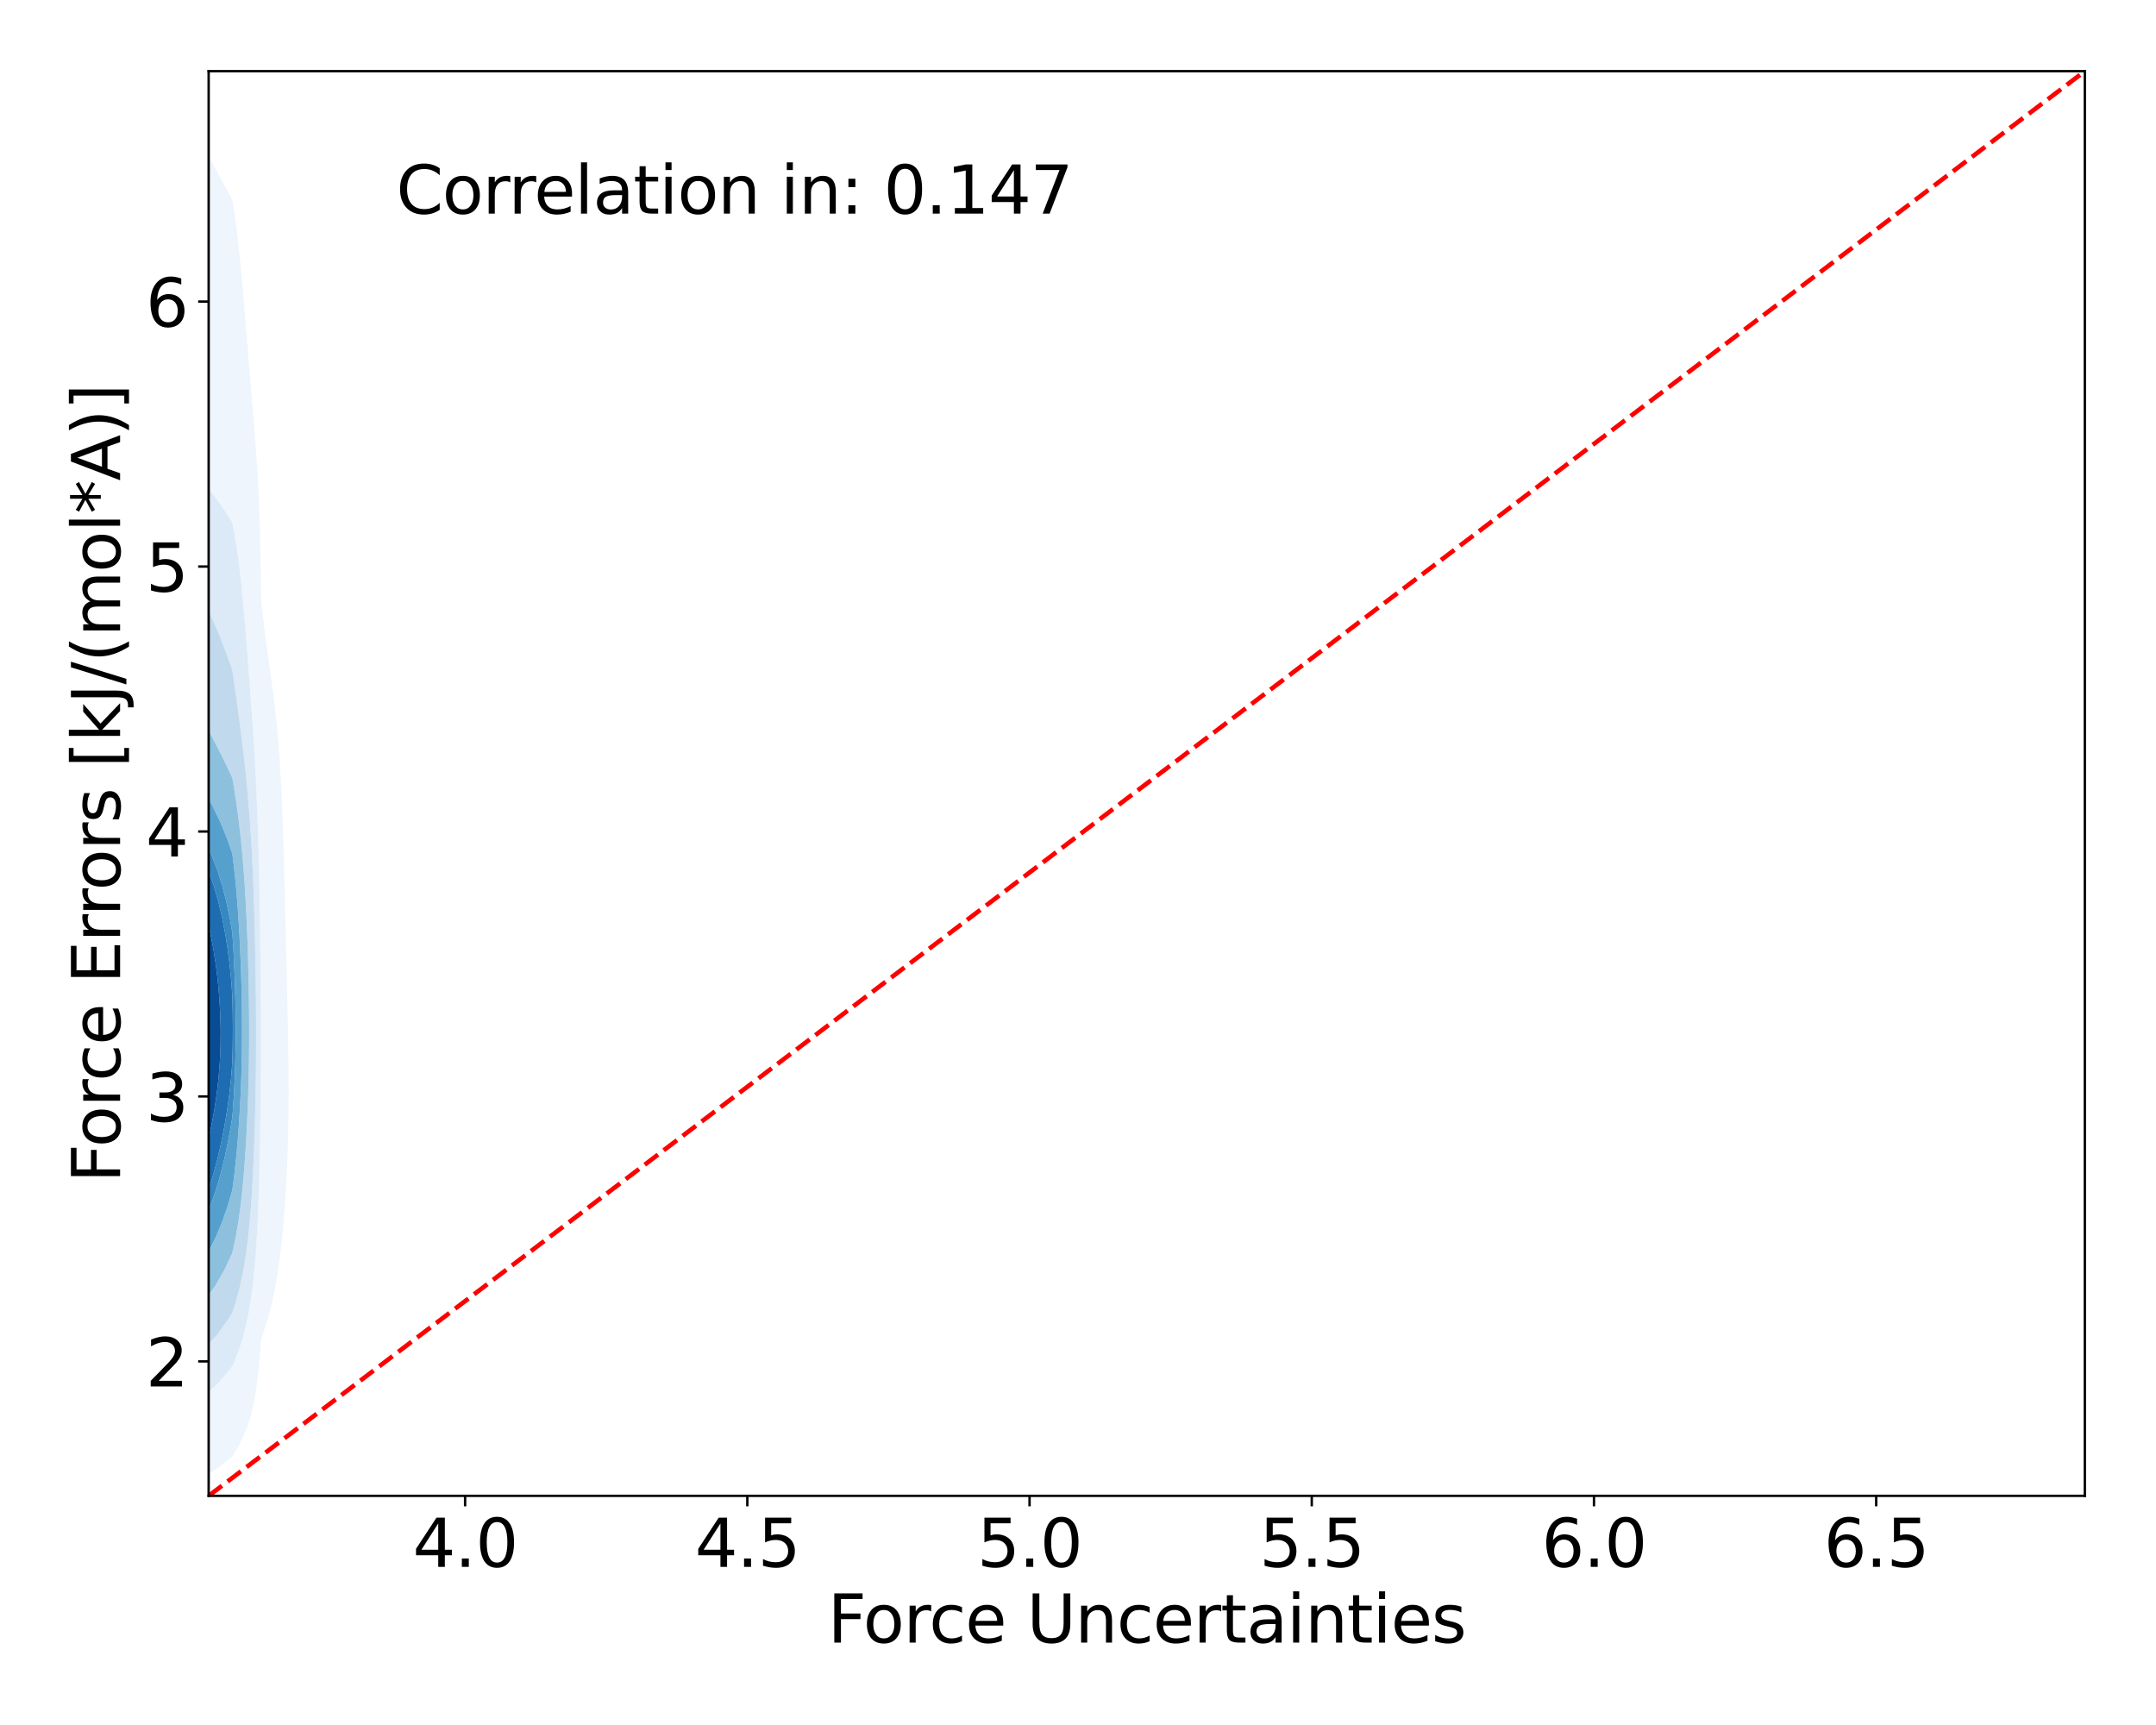 <?xml version="1.0" encoding="utf-8" standalone="no"?>
<!DOCTYPE svg PUBLIC "-//W3C//DTD SVG 1.1//EN"
  "http://www.w3.org/Graphics/SVG/1.1/DTD/svg11.dtd">
<svg xmlns:xlink="http://www.w3.org/1999/xlink" width="720pt" height="576pt" viewBox="0 0 720 576" xmlns="http://www.w3.org/2000/svg" version="1.1">
 <defs>
  <style type="text/css">*{stroke-linejoin: round; stroke-linecap: butt}</style>
 </defs>
 <g id="figure_1">
  <g id="patch_1">
   <path d="M 0 576 
L 720 576 
L 720 0 
L 0 0 
z
" style="fill: #ffffff"/>
  </g>
  <g id="axes_1">
   <g id="patch_2">
    <path d="M 69.68 499.48 
L 696.24 499.48 
L 696.24 23.76 
L 69.68 23.76 
z
" style="fill: #ffffff"/>
   </g>
   <g id="QuadContourSet_1">
    <path d="M 68.006 493.431 
L 75.408 488.195 
L 77.598 486.314 
L 79.697 482.851 
L 82.186 477.507 
L 83.887 472.163 
L 85.068 466.818 
L 85.902 461.474 
L 86.503 456.13 
L 86.945 450.786 
L 87.191 447.045 
L 87.775 445.442 
L 89.519 440.097 
L 90.894 434.753 
L 91.989 429.409 
L 92.871 424.065 
L 93.592 418.721 
L 94.188 413.376 
L 94.686 408.032 
L 95.104 402.688 
L 95.455 397.344 
L 95.745 392 
L 95.979 386.655 
L 96.157 381.311 
L 96.283 375.967 
L 96.356 370.623 
L 96.383 365.279 
L 96.368 359.934 
L 96.319 354.59 
L 96.245 349.246 
L 96.152 343.902 
L 96.045 338.558 
L 95.929 333.213 
L 95.806 327.869 
L 95.678 322.525 
L 95.547 317.181 
L 95.415 311.837 
L 95.282 306.492 
L 95.148 301.148 
L 95.014 295.804 
L 94.875 290.46 
L 94.728 285.116 
L 94.568 279.771 
L 94.39 274.427 
L 94.188 269.083 
L 93.954 263.739 
L 93.677 258.394 
L 93.346 253.05 
L 92.946 247.706 
L 92.464 242.362 
L 91.893 237.018 
L 91.237 231.673 
L 90.518 226.329 
L 89.768 220.985 
L 89.029 215.641 
L 88.335 210.297 
L 87.702 204.952 
L 87.191 200.174 
L 87.182 199.608 
L 87.109 194.264 
L 87.029 188.92 
L 86.934 183.576 
L 86.815 178.231 
L 86.661 172.887 
L 86.464 167.543 
L 86.215 162.199 
L 85.912 156.855 
L 85.555 151.51 
L 85.155 146.166 
L 84.723 140.822 
L 84.276 135.478 
L 83.828 130.134 
L 83.387 124.789 
L 82.954 119.445 
L 82.524 114.101 
L 82.091 108.757 
L 81.65 103.413 
L 81.197 98.068 
L 80.724 92.724 
L 80.221 87.38 
L 79.668 82.036 
L 79.04 76.692 
L 78.31 71.347 
L 77.598 66.84 
L 77.173 66.003 
L 74.312 60.659 
L 71.349 55.315 
L 68.501 49.971 
L 68.006 48.936 
L 67.854 49.971 
L 67.024 55.315 
L 66.218 60.659 
L 65.461 66.003 
L 64.772 71.347 
L 64.156 76.692 
L 63.607 82.036 
L 63.11 87.38 
L 62.649 92.724 
L 62.213 98.068 
L 61.797 103.413 
L 61.401 108.757 
L 61.027 114.101 
L 60.677 119.445 
L 60.35 124.789 
L 60.041 130.134 
L 59.746 135.478 
L 59.46 140.822 
L 59.181 146.166 
L 58.912 151.51 
L 58.655 156.855 
L 58.414 162.199 
L 58.414 162.199 
L 57.518 167.543 
L 56.696 172.887 
L 55.955 178.231 
L 55.296 183.576 
L 54.717 188.92 
L 54.209 194.264 
L 53.764 199.608 
L 53.374 204.952 
L 53.027 210.297 
L 52.716 215.641 
L 52.433 220.985 
L 52.172 226.329 
L 51.927 231.673 
L 51.693 237.018 
L 51.467 242.362 
L 51.248 247.706 
L 51.037 253.05 
L 50.836 258.394 
L 50.647 263.739 
L 50.474 269.083 
L 50.318 274.427 
L 50.18 279.771 
L 50.06 285.116 
L 49.956 290.46 
L 49.869 295.804 
L 49.794 301.148 
L 49.732 306.492 
L 49.681 311.837 
L 49.638 317.181 
L 49.602 322.525 
L 49.574 327.869 
L 49.55 333.213 
L 49.533 338.558 
L 49.52 343.902 
L 49.513 349.246 
L 49.513 354.59 
L 49.519 359.934 
L 49.532 365.279 
L 49.553 370.623 
L 49.581 375.967 
L 49.618 381.311 
L 49.664 386.655 
L 49.719 392 
L 49.785 397.344 
L 49.865 402.688 
L 49.964 408.032 
L 50.087 413.376 
L 50.243 418.721 
L 50.44 424.065 
L 50.691 429.409 
L 51.014 434.753 
L 51.43 440.097 
L 51.969 445.442 
L 52.673 450.786 
L 53.601 456.13 
L 54.84 461.474 
L 56.52 466.818 
L 58.414 471.367 
L 58.564 472.163 
L 59.741 477.507 
L 61.489 482.851 
L 64.119 488.195 
z
M 65.42 461.474 
L 63.318 456.13 
L 61.779 450.786 
L 60.636 445.442 
L 59.779 440.097 
L 59.132 434.753 
L 58.64 429.409 
L 58.414 426.352 
L 57.928 424.065 
L 56.97 418.721 
L 56.213 413.376 
L 55.612 408.032 
L 55.129 402.688 
L 54.736 397.344 
L 54.412 392 
L 54.141 386.655 
L 53.917 381.311 
L 53.733 375.967 
L 53.587 370.623 
L 53.48 365.279 
L 53.409 359.934 
L 53.374 354.59 
L 53.37 349.246 
L 53.397 343.902 
L 53.451 338.558 
L 53.531 333.213 
L 53.637 327.869 
L 53.77 322.525 
L 53.935 317.181 
L 54.135 311.837 
L 54.377 306.492 
L 54.668 301.148 
L 55.017 295.804 
L 55.431 290.46 
L 55.919 285.116 
L 56.489 279.771 
L 57.145 274.427 
L 57.888 269.083 
L 58.414 265.588 
L 58.49 263.739 
L 58.717 258.394 
L 58.959 253.05 
L 59.216 247.706 
L 59.483 242.362 
L 59.761 237.018 
L 60.048 231.673 
L 60.348 226.329 
L 60.665 220.985 
L 61.003 215.641 
L 61.371 210.297 
L 61.776 204.952 
L 62.228 199.608 
L 62.739 194.264 
L 63.323 188.92 
L 63.994 183.576 
L 64.766 178.231 
L 65.649 172.887 
L 66.651 167.543 
L 67.771 162.199 
L 68.006 161.088 
L 68.865 162.199 
L 72.989 167.543 
L 76.608 172.887 
L 77.598 174.522 
L 78.284 178.231 
L 79.139 183.576 
L 79.86 188.92 
L 80.48 194.264 
L 81.023 199.608 
L 81.513 204.952 
L 81.968 210.297 
L 82.399 215.641 
L 82.815 220.985 
L 83.221 226.329 
L 83.619 231.673 
L 84.006 237.018 
L 84.378 242.362 
L 84.729 247.706 
L 85.054 253.05 
L 85.35 258.394 
L 85.613 263.739 
L 85.845 269.083 
L 86.046 274.427 
L 86.22 279.771 
L 86.369 285.116 
L 86.496 290.46 
L 86.606 295.804 
L 86.702 301.148 
L 86.787 306.492 
L 86.862 311.837 
L 86.93 317.181 
L 86.989 322.525 
L 87.04 327.869 
L 87.08 333.213 
L 87.108 338.558 
L 87.124 343.902 
L 87.125 349.246 
L 87.112 354.59 
L 87.084 359.934 
L 87.043 365.279 
L 86.987 370.623 
L 86.916 375.967 
L 86.83 381.311 
L 86.726 386.655 
L 86.601 392 
L 86.449 397.344 
L 86.263 402.688 
L 86.034 408.032 
L 85.749 413.376 
L 85.393 418.721 
L 84.942 424.065 
L 84.369 429.409 
L 83.635 434.753 
L 82.684 440.097 
L 81.442 445.442 
L 79.8 450.786 
L 77.598 456.13 
L 77.598 456.13 
L 73.213 461.474 
L 68.006 466.338 
z
" clip-path="url(#p478eed8abd)" style="fill: #eef5fc"/>
    <path d="M 68.006 466.338 
L 73.213 461.474 
L 77.598 456.13 
L 77.598 456.13 
L 79.8 450.786 
L 81.442 445.442 
L 82.684 440.097 
L 83.635 434.753 
L 84.369 429.409 
L 84.942 424.065 
L 85.393 418.721 
L 85.749 413.376 
L 86.034 408.032 
L 86.263 402.688 
L 86.449 397.344 
L 86.601 392 
L 86.726 386.655 
L 86.83 381.311 
L 86.916 375.967 
L 86.987 370.623 
L 87.043 365.279 
L 87.084 359.934 
L 87.112 354.59 
L 87.125 349.246 
L 87.124 343.902 
L 87.108 338.558 
L 87.08 333.213 
L 87.04 327.869 
L 86.989 322.525 
L 86.93 317.181 
L 86.862 311.837 
L 86.787 306.492 
L 86.702 301.148 
L 86.606 295.804 
L 86.496 290.46 
L 86.369 285.116 
L 86.22 279.771 
L 86.046 274.427 
L 85.845 269.083 
L 85.613 263.739 
L 85.35 258.394 
L 85.054 253.05 
L 84.729 247.706 
L 84.378 242.362 
L 84.006 237.018 
L 83.619 231.673 
L 83.221 226.329 
L 82.815 220.985 
L 82.399 215.641 
L 81.968 210.297 
L 81.513 204.952 
L 81.023 199.608 
L 80.48 194.264 
L 79.86 188.92 
L 79.139 183.576 
L 78.284 178.231 
L 77.598 174.522 
L 76.608 172.887 
L 72.989 167.543 
L 68.865 162.199 
L 68.006 161.088 
L 67.771 162.199 
L 66.651 167.543 
L 65.649 172.887 
L 64.766 178.231 
L 63.994 183.576 
L 63.323 188.92 
L 62.739 194.264 
L 62.228 199.608 
L 61.776 204.952 
L 61.371 210.297 
L 61.003 215.641 
L 60.665 220.985 
L 60.348 226.329 
L 60.048 231.673 
L 59.761 237.018 
L 59.483 242.362 
L 59.216 247.706 
L 58.959 253.05 
L 58.717 258.394 
L 58.49 263.739 
L 58.414 265.588 
L 57.888 269.083 
L 57.145 274.427 
L 56.489 279.771 
L 55.919 285.116 
L 55.431 290.46 
L 55.017 295.804 
L 54.668 301.148 
L 54.377 306.492 
L 54.135 311.837 
L 53.935 317.181 
L 53.77 322.525 
L 53.637 327.869 
L 53.531 333.213 
L 53.451 338.558 
L 53.397 343.902 
L 53.37 349.246 
L 53.374 354.59 
L 53.409 359.934 
L 53.48 365.279 
L 53.587 370.623 
L 53.733 375.967 
L 53.917 381.311 
L 54.141 386.655 
L 54.412 392 
L 54.736 397.344 
L 55.129 402.688 
L 55.612 408.032 
L 56.213 413.376 
L 56.97 418.721 
L 57.928 424.065 
L 58.414 426.352 
L 58.64 429.409 
L 59.132 434.753 
L 59.779 440.097 
L 60.636 445.442 
L 61.779 450.786 
L 63.318 456.13 
L 65.42 461.474 
z
M 65.778 445.442 
L 64.063 440.097 
L 62.759 434.753 
L 61.76 429.409 
L 60.991 424.065 
L 60.397 418.721 
L 59.935 413.376 
L 59.574 408.032 
L 59.289 402.688 
L 59.061 397.344 
L 58.875 392 
L 58.722 386.655 
L 58.596 381.311 
L 58.494 375.967 
L 58.414 370.623 
L 58.414 370.623 
L 58.203 365.279 
L 58.063 359.934 
L 57.992 354.59 
L 57.984 349.246 
L 58.034 343.902 
L 58.138 338.558 
L 58.292 333.213 
L 58.414 330.018 
L 58.436 327.869 
L 58.504 322.525 
L 58.588 317.181 
L 58.689 311.837 
L 58.81 306.492 
L 58.955 301.148 
L 59.127 295.804 
L 59.329 290.46 
L 59.566 285.116 
L 59.842 279.771 
L 60.157 274.427 
L 60.516 269.083 
L 60.916 263.739 
L 61.356 258.394 
L 61.83 253.05 
L 62.335 247.706 
L 62.863 242.362 
L 63.41 237.018 
L 63.975 231.673 
L 64.561 226.329 
L 65.175 220.985 
L 65.829 215.641 
L 66.537 210.297 
L 67.315 204.952 
L 68.006 200.642 
L 70.162 204.952 
L 72.523 210.297 
L 74.642 215.641 
L 76.613 220.985 
L 77.598 223.674 
L 77.971 226.329 
L 78.728 231.673 
L 79.465 237.018 
L 80.178 242.362 
L 80.858 247.706 
L 81.494 253.05 
L 82.079 258.394 
L 82.606 263.739 
L 83.073 269.083 
L 83.482 274.427 
L 83.835 279.771 
L 84.138 285.116 
L 84.397 290.46 
L 84.617 295.804 
L 84.804 301.148 
L 84.965 306.492 
L 85.103 311.837 
L 85.22 317.181 
L 85.32 322.525 
L 85.401 327.869 
L 85.464 333.213 
L 85.505 338.558 
L 85.524 343.902 
L 85.519 349.246 
L 85.488 354.59 
L 85.43 359.934 
L 85.345 365.279 
L 85.234 370.623 
L 85.095 375.967 
L 84.927 381.311 
L 84.726 386.655 
L 84.485 392 
L 84.195 397.344 
L 83.839 402.688 
L 83.4 408.032 
L 82.852 413.376 
L 82.162 418.721 
L 81.288 424.065 
L 80.174 429.409 
L 78.743 434.753 
L 77.598 438.263 
L 76.473 440.097 
L 72.716 445.442 
L 68.006 450.698 
z
" clip-path="url(#p478eed8abd)" style="fill: #dce9f6"/>
    <path d="M 68.006 450.698 
L 72.716 445.442 
L 76.473 440.097 
L 77.598 438.263 
L 78.743 434.753 
L 80.174 429.409 
L 81.288 424.065 
L 82.162 418.721 
L 82.852 413.376 
L 83.4 408.032 
L 83.839 402.688 
L 84.195 397.344 
L 84.485 392 
L 84.726 386.655 
L 84.927 381.311 
L 85.095 375.967 
L 85.234 370.623 
L 85.345 365.279 
L 85.43 359.934 
L 85.488 354.59 
L 85.519 349.246 
L 85.524 343.902 
L 85.505 338.558 
L 85.464 333.213 
L 85.401 327.869 
L 85.32 322.525 
L 85.22 317.181 
L 85.103 311.837 
L 84.965 306.492 
L 84.804 301.148 
L 84.617 295.804 
L 84.397 290.46 
L 84.138 285.116 
L 83.835 279.771 
L 83.482 274.427 
L 83.073 269.083 
L 82.606 263.739 
L 82.079 258.394 
L 81.494 253.05 
L 80.858 247.706 
L 80.178 242.362 
L 79.465 237.018 
L 78.728 231.673 
L 77.971 226.329 
L 77.598 223.674 
L 76.613 220.985 
L 74.642 215.641 
L 72.523 210.297 
L 70.162 204.952 
L 68.006 200.642 
L 67.315 204.952 
L 66.537 210.297 
L 65.829 215.641 
L 65.175 220.985 
L 64.561 226.329 
L 63.975 231.673 
L 63.41 237.018 
L 62.863 242.362 
L 62.335 247.706 
L 61.83 253.05 
L 61.356 258.394 
L 60.916 263.739 
L 60.516 269.083 
L 60.157 274.427 
L 59.842 279.771 
L 59.566 285.116 
L 59.329 290.46 
L 59.127 295.804 
L 58.955 301.148 
L 58.81 306.492 
L 58.689 311.837 
L 58.588 317.181 
L 58.504 322.525 
L 58.436 327.869 
L 58.414 330.018 
L 58.292 333.213 
L 58.138 338.558 
L 58.034 343.902 
L 57.984 349.246 
L 57.992 354.59 
L 58.063 359.934 
L 58.203 365.279 
L 58.414 370.623 
L 58.414 370.623 
L 58.494 375.967 
L 58.596 381.311 
L 58.722 386.655 
L 58.875 392 
L 59.061 397.344 
L 59.289 402.688 
L 59.574 408.032 
L 59.935 413.376 
L 60.397 418.721 
L 60.991 424.065 
L 61.76 429.409 
L 62.759 434.753 
L 64.063 440.097 
L 65.778 445.442 
z
M 66.273 429.409 
L 64.933 424.065 
L 63.893 418.721 
L 63.08 413.376 
L 62.442 408.032 
L 61.936 402.688 
L 61.53 397.344 
L 61.199 392 
L 60.925 386.655 
L 60.698 381.311 
L 60.511 375.967 
L 60.361 370.623 
L 60.247 365.279 
L 60.168 359.934 
L 60.123 354.59 
L 60.107 349.246 
L 60.12 343.902 
L 60.158 338.558 
L 60.22 333.213 
L 60.304 327.869 
L 60.412 322.525 
L 60.546 317.181 
L 60.71 311.837 
L 60.907 306.492 
L 61.144 301.148 
L 61.427 295.804 
L 61.762 290.46 
L 62.155 285.116 
L 62.615 279.771 
L 63.144 274.427 
L 63.748 269.083 
L 64.425 263.739 
L 65.173 258.394 
L 65.984 253.05 
L 66.847 247.706 
L 67.751 242.362 
L 68.006 240.826 
L 68.802 242.362 
L 71.656 247.706 
L 74.399 253.05 
L 76.956 258.394 
L 77.598 259.788 
L 78.255 263.739 
L 79.063 269.083 
L 79.771 274.427 
L 80.385 279.771 
L 80.911 285.116 
L 81.359 290.46 
L 81.738 295.804 
L 82.059 301.148 
L 82.329 306.492 
L 82.557 311.837 
L 82.747 317.181 
L 82.905 322.525 
L 83.031 327.869 
L 83.125 333.213 
L 83.186 338.558 
L 83.21 343.902 
L 83.195 349.246 
L 83.138 354.59 
L 83.036 359.934 
L 82.889 365.279 
L 82.697 370.623 
L 82.46 375.967 
L 82.173 381.311 
L 81.832 386.655 
L 81.425 392 
L 80.933 397.344 
L 80.332 402.688 
L 79.589 408.032 
L 78.659 413.376 
L 77.598 418.264 
L 77.409 418.721 
L 74.92 424.065 
L 71.845 429.409 
L 68.006 434.753 
z
" clip-path="url(#p478eed8abd)" style="fill: #c1d9ed"/>
    <path d="M 68.006 434.753 
L 71.845 429.409 
L 74.92 424.065 
L 77.409 418.721 
L 77.598 418.264 
L 78.659 413.376 
L 79.589 408.032 
L 80.332 402.688 
L 80.933 397.344 
L 81.425 392 
L 81.832 386.655 
L 82.173 381.311 
L 82.46 375.967 
L 82.697 370.623 
L 82.889 365.279 
L 83.036 359.934 
L 83.138 354.59 
L 83.195 349.246 
L 83.21 343.902 
L 83.186 338.558 
L 83.125 333.213 
L 83.031 327.869 
L 82.905 322.525 
L 82.747 317.181 
L 82.557 311.837 
L 82.329 306.492 
L 82.059 301.148 
L 81.738 295.804 
L 81.359 290.46 
L 80.911 285.116 
L 80.385 279.771 
L 79.771 274.427 
L 79.063 269.083 
L 78.255 263.739 
L 77.598 259.788 
L 76.956 258.394 
L 74.399 253.05 
L 71.656 247.706 
L 68.802 242.362 
L 68.006 240.826 
L 67.751 242.362 
L 66.847 247.706 
L 65.984 253.05 
L 65.173 258.394 
L 64.425 263.739 
L 63.748 269.083 
L 63.144 274.427 
L 62.615 279.771 
L 62.155 285.116 
L 61.762 290.46 
L 61.427 295.804 
L 61.144 301.148 
L 60.907 306.492 
L 60.71 311.837 
L 60.546 317.181 
L 60.412 322.525 
L 60.304 327.869 
L 60.22 333.213 
L 60.158 338.558 
L 60.12 343.902 
L 60.107 349.246 
L 60.123 354.59 
L 60.168 359.934 
L 60.247 365.279 
L 60.361 370.623 
L 60.511 375.967 
L 60.698 381.311 
L 60.925 386.655 
L 61.199 392 
L 61.53 397.344 
L 61.936 402.688 
L 62.442 408.032 
L 63.08 413.376 
L 63.893 418.721 
L 64.933 424.065 
L 66.273 429.409 
z
M 67.482 418.721 
L 66.31 413.376 
L 65.387 408.032 
L 64.654 402.688 
L 64.065 397.344 
L 63.584 392 
L 63.187 386.655 
L 62.856 381.311 
L 62.582 375.967 
L 62.36 370.623 
L 62.19 365.279 
L 62.069 359.934 
L 61.995 354.59 
L 61.966 349.246 
L 61.977 343.902 
L 62.025 338.558 
L 62.107 333.213 
L 62.222 327.869 
L 62.371 322.525 
L 62.557 317.181 
L 62.785 311.837 
L 63.06 306.492 
L 63.392 301.148 
L 63.788 295.804 
L 64.259 290.46 
L 64.813 285.116 
L 65.461 279.771 
L 66.211 274.427 
L 67.066 269.083 
L 68.006 263.854 
L 70.935 269.083 
L 73.539 274.427 
L 75.751 279.771 
L 77.598 285.116 
L 77.598 285.116 
L 78.241 290.46 
L 78.784 295.804 
L 79.24 301.148 
L 79.623 306.492 
L 79.943 311.837 
L 80.208 317.181 
L 80.426 322.525 
L 80.598 327.869 
L 80.725 333.213 
L 80.805 338.558 
L 80.835 343.902 
L 80.81 349.246 
L 80.725 354.59 
L 80.578 359.934 
L 80.368 365.279 
L 80.094 370.623 
L 79.754 375.967 
L 79.346 381.311 
L 78.861 386.655 
L 78.282 392 
L 77.598 397.247 
L 77.574 397.344 
L 76.032 402.688 
L 74.185 408.032 
L 71.947 413.376 
L 69.205 418.721 
L 68.006 420.739 
z
" clip-path="url(#p478eed8abd)" style="fill: #8cc0dd"/>
    <path d="M 68.006 420.739 
L 69.205 418.721 
L 71.947 413.376 
L 74.185 408.032 
L 76.032 402.688 
L 77.574 397.344 
L 77.598 397.247 
L 78.282 392 
L 78.861 386.655 
L 79.346 381.311 
L 79.754 375.967 
L 80.094 370.623 
L 80.368 365.279 
L 80.578 359.934 
L 80.725 354.59 
L 80.81 349.246 
L 80.835 343.902 
L 80.805 338.558 
L 80.725 333.213 
L 80.598 327.869 
L 80.426 322.525 
L 80.208 317.181 
L 79.943 311.837 
L 79.623 306.492 
L 79.24 301.148 
L 78.784 295.804 
L 78.241 290.46 
L 77.598 285.116 
L 77.598 285.116 
L 75.751 279.771 
L 73.539 274.427 
L 70.935 269.083 
L 68.006 263.854 
L 67.066 269.083 
L 66.211 274.427 
L 65.461 279.771 
L 64.813 285.116 
L 64.259 290.46 
L 63.788 295.804 
L 63.392 301.148 
L 63.06 306.492 
L 62.785 311.837 
L 62.557 317.181 
L 62.371 322.525 
L 62.222 327.869 
L 62.107 333.213 
L 62.025 338.558 
L 61.977 343.902 
L 61.966 349.246 
L 61.995 354.59 
L 62.069 359.934 
L 62.19 365.279 
L 62.36 370.623 
L 62.582 375.967 
L 62.856 381.311 
L 63.187 386.655 
L 63.584 392 
L 64.065 397.344 
L 64.654 402.688 
L 65.387 408.032 
L 66.31 413.376 
L 67.482 418.721 
z
M 67.072 402.688 
L 66.32 397.344 
L 65.706 392 
L 65.198 386.655 
L 64.775 381.311 
L 64.424 375.967 
L 64.139 370.623 
L 63.918 365.279 
L 63.759 359.934 
L 63.661 354.59 
L 63.618 349.246 
L 63.628 343.902 
L 63.685 338.558 
L 63.785 333.213 
L 63.928 327.869 
L 64.113 322.525 
L 64.345 317.181 
L 64.63 311.837 
L 64.975 306.492 
L 65.391 301.148 
L 65.888 295.804 
L 66.48 290.46 
L 67.177 285.116 
L 67.993 279.771 
L 68.006 279.694 
L 68.044 279.771 
L 70.496 285.116 
L 72.535 290.46 
L 74.217 295.804 
L 75.596 301.148 
L 76.724 306.492 
L 77.598 311.564 
L 77.618 311.837 
L 77.95 317.181 
L 78.22 322.525 
L 78.433 327.869 
L 78.59 333.213 
L 78.688 338.558 
L 78.722 343.902 
L 78.688 349.246 
L 78.579 354.59 
L 78.393 359.934 
L 78.126 365.279 
L 77.778 370.623 
L 77.598 372.905 
L 77.111 375.967 
L 76.127 381.311 
L 74.987 386.655 
L 73.659 392 
L 72.099 397.344 
L 70.244 402.688 
L 68.006 408.032 
z
" clip-path="url(#p478eed8abd)" style="fill: #56a0ce"/>
    <path d="M 68.006 408.032 
L 70.244 402.688 
L 72.099 397.344 
L 73.659 392 
L 74.987 386.655 
L 76.127 381.311 
L 77.111 375.967 
L 77.598 372.905 
L 77.778 370.623 
L 78.126 365.279 
L 78.393 359.934 
L 78.579 354.59 
L 78.688 349.246 
L 78.722 343.902 
L 78.688 338.558 
L 78.59 333.213 
L 78.433 327.869 
L 78.22 322.525 
L 77.95 317.181 
L 77.618 311.837 
L 77.598 311.564 
L 76.724 306.492 
L 75.596 301.148 
L 74.217 295.804 
L 72.535 290.46 
L 70.496 285.116 
L 68.044 279.771 
L 68.006 279.694 
L 67.993 279.771 
L 67.177 285.116 
L 66.48 290.46 
L 65.888 295.804 
L 65.391 301.148 
L 64.975 306.492 
L 64.63 311.837 
L 64.345 317.181 
L 64.113 322.525 
L 63.928 327.869 
L 63.785 333.213 
L 63.685 338.558 
L 63.628 343.902 
L 63.618 349.246 
L 63.661 354.59 
L 63.759 359.934 
L 63.918 365.279 
L 64.139 370.623 
L 64.424 375.967 
L 64.775 381.311 
L 65.198 386.655 
L 65.706 392 
L 66.32 397.344 
L 67.072 402.688 
z
M 67.351 397.344 
L 66.676 392 
L 66.118 386.655 
L 65.652 381.311 
L 65.266 375.967 
L 64.952 370.623 
L 64.708 365.279 
L 64.532 359.934 
L 64.422 354.59 
L 64.374 349.246 
L 64.383 343.902 
L 64.444 338.558 
L 64.553 333.213 
L 64.708 327.869 
L 64.91 322.525 
L 65.163 317.181 
L 65.474 311.837 
L 65.851 306.492 
L 66.305 301.148 
L 66.848 295.804 
L 67.495 290.46 
L 68.006 286.808 
L 69.522 290.46 
L 71.401 295.804 
L 72.944 301.148 
L 74.206 306.492 
L 75.235 311.837 
L 76.07 317.181 
L 76.738 322.525 
L 77.257 327.869 
L 77.598 332.722 
L 77.614 333.213 
L 77.719 338.558 
L 77.756 343.902 
L 77.718 349.246 
L 77.598 354.59 
L 77.598 354.59 
L 77.18 359.934 
L 76.599 365.279 
L 75.862 370.623 
L 74.971 375.967 
L 73.922 381.311 
L 72.7 386.655 
L 71.274 392 
L 69.597 397.344 
L 68.006 401.642 
z
" clip-path="url(#p478eed8abd)" style="fill: #3787c0"/>
    <path d="M 68.006 401.642 
L 69.597 397.344 
L 71.274 392 
L 72.7 386.655 
L 73.922 381.311 
L 74.971 375.967 
L 75.862 370.623 
L 76.599 365.279 
L 77.18 359.934 
L 77.598 354.59 
L 77.598 354.59 
L 77.718 349.246 
L 77.756 343.902 
L 77.719 338.558 
L 77.614 333.213 
L 77.598 332.722 
L 77.257 327.869 
L 76.738 322.525 
L 76.07 317.181 
L 75.235 311.837 
L 74.206 306.492 
L 72.944 301.148 
L 71.401 295.804 
L 69.522 290.46 
L 68.006 286.808 
L 67.495 290.46 
L 66.848 295.804 
L 66.305 301.148 
L 65.851 306.492 
L 65.474 311.837 
L 65.163 317.181 
L 64.91 322.525 
L 64.708 327.869 
L 64.553 333.213 
L 64.444 338.558 
L 64.383 343.902 
L 64.374 349.246 
L 64.422 354.59 
L 64.532 359.934 
L 64.708 365.279 
L 64.952 370.623 
L 65.266 375.967 
L 65.652 381.311 
L 66.118 386.655 
L 66.676 392 
L 67.351 397.344 
z
M 67.454 381.311 
L 66.994 375.967 
L 66.62 370.623 
L 66.329 365.279 
L 66.118 359.934 
L 65.985 354.59 
L 65.925 349.246 
L 65.933 343.902 
L 66.002 338.558 
L 66.128 333.213 
L 66.309 327.869 
L 66.545 322.525 
L 66.842 317.181 
L 67.206 311.837 
L 67.648 306.492 
L 68.006 302.852 
L 69.036 306.492 
L 70.291 311.837 
L 71.309 317.181 
L 72.127 322.525 
L 72.767 327.869 
L 73.241 333.213 
L 73.551 338.558 
L 73.689 343.902 
L 73.646 349.246 
L 73.415 354.59 
L 72.991 359.934 
L 72.375 365.279 
L 71.57 370.623 
L 70.578 375.967 
L 69.395 381.311 
L 68.006 386.655 
z
" clip-path="url(#p478eed8abd)" style="fill: #1e6db2"/>
    <path d="M 68.006 386.655 
L 69.395 381.311 
L 70.578 375.967 
L 71.57 370.623 
L 72.375 365.279 
L 72.991 359.934 
L 73.415 354.59 
L 73.646 349.246 
L 73.689 343.902 
L 73.551 338.558 
L 73.241 333.213 
L 72.767 327.869 
L 72.127 322.525 
L 71.309 317.181 
L 70.291 311.837 
L 69.036 306.492 
L 68.006 302.852 
L 67.648 306.492 
L 67.206 311.837 
L 66.842 317.181 
L 66.545 322.525 
L 66.309 327.869 
L 66.128 333.213 
L 66.002 338.558 
L 65.933 343.902 
L 65.925 349.246 
L 65.985 354.59 
L 66.118 359.934 
L 66.329 365.279 
L 66.62 370.623 
L 66.994 375.967 
L 67.454 381.311 
z
M 67.759 359.934 
L 67.602 354.59 
L 67.529 349.246 
L 67.535 343.902 
L 67.613 338.558 
L 67.757 333.213 
L 67.964 327.869 
L 68.006 327.034 
L 68.123 327.869 
L 68.7 333.213 
L 69.093 338.558 
L 69.296 343.902 
L 69.298 349.246 
L 69.089 354.59 
L 68.659 359.934 
L 68.006 365.279 
z
" clip-path="url(#p478eed8abd)" style="fill: #084c95"/>
    <path d="M 68.006 365.279 
L 68.659 359.934 
L 69.089 354.59 
L 69.298 349.246 
L 69.296 343.902 
L 69.093 338.558 
L 68.7 333.213 
L 68.123 327.869 
L 68.006 327.034 
L 67.964 327.869 
L 67.757 333.213 
L 67.613 338.558 
L 67.535 343.902 
L 67.529 349.246 
L 67.602 354.59 
L 67.759 359.934 
z
" clip-path="url(#p478eed8abd)" style="fill: #083573"/>
   </g>
   <g id="matplotlib.axis_1">
    <g id="xtick_1">
     <g id="line2d_1">
      <defs>
       <path id="m41c1162ed5" d="M 0 0 
L 0 3.5 
" style="stroke: #000000; stroke-width: 0.8"/>
      </defs>
      <g>
       <use xlink:href="#m41c1162ed5" x="155.324" y="499.48" style="stroke: #000000; stroke-width: 0.8"/>
      </g>
     </g>
     <g id="text_1">
      <!-- 4.0 -->
      <g transform="translate(137.831 523.197) scale(0.22 -0.22)">
       <defs>
        <path id="DejaVuSans-34" d="M 2419 4116 
L 825 1625 
L 2419 1625 
L 2419 4116 
z
M 2253 4666 
L 3047 4666 
L 3047 1625 
L 3713 1625 
L 3713 1100 
L 3047 1100 
L 3047 0 
L 2419 0 
L 2419 1100 
L 313 1100 
L 313 1709 
L 2253 4666 
z
" transform="scale(0.016)"/>
        <path id="DejaVuSans-2e" d="M 684 794 
L 1344 794 
L 1344 0 
L 684 0 
L 684 794 
z
" transform="scale(0.016)"/>
        <path id="DejaVuSans-30" d="M 2034 4250 
Q 1547 4250 1301 3770 
Q 1056 3291 1056 2328 
Q 1056 1369 1301 889 
Q 1547 409 2034 409 
Q 2525 409 2770 889 
Q 3016 1369 3016 2328 
Q 3016 3291 2770 3770 
Q 2525 4250 2034 4250 
z
M 2034 4750 
Q 2819 4750 3233 4129 
Q 3647 3509 3647 2328 
Q 3647 1150 3233 529 
Q 2819 -91 2034 -91 
Q 1250 -91 836 529 
Q 422 1150 422 2328 
Q 422 3509 836 4129 
Q 1250 4750 2034 4750 
z
" transform="scale(0.016)"/>
       </defs>
       <use xlink:href="#DejaVuSans-34"/>
       <use xlink:href="#DejaVuSans-2e" x="63.623"/>
       <use xlink:href="#DejaVuSans-30" x="95.41"/>
      </g>
     </g>
    </g>
    <g id="xtick_2">
     <g id="line2d_2">
      <g>
       <use xlink:href="#m41c1162ed5" x="249.572" y="499.48" style="stroke: #000000; stroke-width: 0.8"/>
      </g>
     </g>
     <g id="text_2">
      <!-- 4.5 -->
      <g transform="translate(232.078 523.197) scale(0.22 -0.22)">
       <defs>
        <path id="DejaVuSans-35" d="M 691 4666 
L 3169 4666 
L 3169 4134 
L 1269 4134 
L 1269 2991 
Q 1406 3038 1543 3061 
Q 1681 3084 1819 3084 
Q 2600 3084 3056 2656 
Q 3513 2228 3513 1497 
Q 3513 744 3044 326 
Q 2575 -91 1722 -91 
Q 1428 -91 1123 -41 
Q 819 9 494 109 
L 494 744 
Q 775 591 1075 516 
Q 1375 441 1709 441 
Q 2250 441 2565 725 
Q 2881 1009 2881 1497 
Q 2881 1984 2565 2268 
Q 2250 2553 1709 2553 
Q 1456 2553 1204 2497 
Q 953 2441 691 2322 
L 691 4666 
z
" transform="scale(0.016)"/>
       </defs>
       <use xlink:href="#DejaVuSans-34"/>
       <use xlink:href="#DejaVuSans-2e" x="63.623"/>
       <use xlink:href="#DejaVuSans-35" x="95.41"/>
      </g>
     </g>
    </g>
    <g id="xtick_3">
     <g id="line2d_3">
      <g>
       <use xlink:href="#m41c1162ed5" x="343.819" y="499.48" style="stroke: #000000; stroke-width: 0.8"/>
      </g>
     </g>
     <g id="text_3">
      <!-- 5.0 -->
      <g transform="translate(326.325 523.197) scale(0.22 -0.22)">
       <use xlink:href="#DejaVuSans-35"/>
       <use xlink:href="#DejaVuSans-2e" x="63.623"/>
       <use xlink:href="#DejaVuSans-30" x="95.41"/>
      </g>
     </g>
    </g>
    <g id="xtick_4">
     <g id="line2d_4">
      <g>
       <use xlink:href="#m41c1162ed5" x="438.066" y="499.48" style="stroke: #000000; stroke-width: 0.8"/>
      </g>
     </g>
     <g id="text_4">
      <!-- 5.5 -->
      <g transform="translate(420.573 523.197) scale(0.22 -0.22)">
       <use xlink:href="#DejaVuSans-35"/>
       <use xlink:href="#DejaVuSans-2e" x="63.623"/>
       <use xlink:href="#DejaVuSans-35" x="95.41"/>
      </g>
     </g>
    </g>
    <g id="xtick_5">
     <g id="line2d_5">
      <g>
       <use xlink:href="#m41c1162ed5" x="532.313" y="499.48" style="stroke: #000000; stroke-width: 0.8"/>
      </g>
     </g>
     <g id="text_5">
      <!-- 6.0 -->
      <g transform="translate(514.82 523.197) scale(0.22 -0.22)">
       <defs>
        <path id="DejaVuSans-36" d="M 2113 2584 
Q 1688 2584 1439 2293 
Q 1191 2003 1191 1497 
Q 1191 994 1439 701 
Q 1688 409 2113 409 
Q 2538 409 2786 701 
Q 3034 994 3034 1497 
Q 3034 2003 2786 2293 
Q 2538 2584 2113 2584 
z
M 3366 4563 
L 3366 3988 
Q 3128 4100 2886 4159 
Q 2644 4219 2406 4219 
Q 1781 4219 1451 3797 
Q 1122 3375 1075 2522 
Q 1259 2794 1537 2939 
Q 1816 3084 2150 3084 
Q 2853 3084 3261 2657 
Q 3669 2231 3669 1497 
Q 3669 778 3244 343 
Q 2819 -91 2113 -91 
Q 1303 -91 875 529 
Q 447 1150 447 2328 
Q 447 3434 972 4092 
Q 1497 4750 2381 4750 
Q 2619 4750 2861 4703 
Q 3103 4656 3366 4563 
z
" transform="scale(0.016)"/>
       </defs>
       <use xlink:href="#DejaVuSans-36"/>
       <use xlink:href="#DejaVuSans-2e" x="63.623"/>
       <use xlink:href="#DejaVuSans-30" x="95.41"/>
      </g>
     </g>
    </g>
    <g id="xtick_6">
     <g id="line2d_6">
      <g>
       <use xlink:href="#m41c1162ed5" x="626.561" y="499.48" style="stroke: #000000; stroke-width: 0.8"/>
      </g>
     </g>
     <g id="text_6">
      <!-- 6.5 -->
      <g transform="translate(609.067 523.197) scale(0.22 -0.22)">
       <use xlink:href="#DejaVuSans-36"/>
       <use xlink:href="#DejaVuSans-2e" x="63.623"/>
       <use xlink:href="#DejaVuSans-35" x="95.41"/>
      </g>
     </g>
    </g>
    <g id="text_7">
     <!-- Force Uncertainties -->
     <g transform="translate(276.406 548.488) scale(0.22 -0.22)">
      <defs>
       <path id="DejaVuSans-46" d="M 628 4666 
L 3309 4666 
L 3309 4134 
L 1259 4134 
L 1259 2759 
L 3109 2759 
L 3109 2228 
L 1259 2228 
L 1259 0 
L 628 0 
L 628 4666 
z
" transform="scale(0.016)"/>
       <path id="DejaVuSans-6f" d="M 1959 3097 
Q 1497 3097 1228 2736 
Q 959 2375 959 1747 
Q 959 1119 1226 758 
Q 1494 397 1959 397 
Q 2419 397 2687 759 
Q 2956 1122 2956 1747 
Q 2956 2369 2687 2733 
Q 2419 3097 1959 3097 
z
M 1959 3584 
Q 2709 3584 3137 3096 
Q 3566 2609 3566 1747 
Q 3566 888 3137 398 
Q 2709 -91 1959 -91 
Q 1206 -91 779 398 
Q 353 888 353 1747 
Q 353 2609 779 3096 
Q 1206 3584 1959 3584 
z
" transform="scale(0.016)"/>
       <path id="DejaVuSans-72" d="M 2631 2963 
Q 2534 3019 2420 3045 
Q 2306 3072 2169 3072 
Q 1681 3072 1420 2755 
Q 1159 2438 1159 1844 
L 1159 0 
L 581 0 
L 581 3500 
L 1159 3500 
L 1159 2956 
Q 1341 3275 1631 3429 
Q 1922 3584 2338 3584 
Q 2397 3584 2469 3576 
Q 2541 3569 2628 3553 
L 2631 2963 
z
" transform="scale(0.016)"/>
       <path id="DejaVuSans-63" d="M 3122 3366 
L 3122 2828 
Q 2878 2963 2633 3030 
Q 2388 3097 2138 3097 
Q 1578 3097 1268 2742 
Q 959 2388 959 1747 
Q 959 1106 1268 751 
Q 1578 397 2138 397 
Q 2388 397 2633 464 
Q 2878 531 3122 666 
L 3122 134 
Q 2881 22 2623 -34 
Q 2366 -91 2075 -91 
Q 1284 -91 818 406 
Q 353 903 353 1747 
Q 353 2603 823 3093 
Q 1294 3584 2113 3584 
Q 2378 3584 2631 3529 
Q 2884 3475 3122 3366 
z
" transform="scale(0.016)"/>
       <path id="DejaVuSans-65" d="M 3597 1894 
L 3597 1613 
L 953 1613 
Q 991 1019 1311 708 
Q 1631 397 2203 397 
Q 2534 397 2845 478 
Q 3156 559 3463 722 
L 3463 178 
Q 3153 47 2828 -22 
Q 2503 -91 2169 -91 
Q 1331 -91 842 396 
Q 353 884 353 1716 
Q 353 2575 817 3079 
Q 1281 3584 2069 3584 
Q 2775 3584 3186 3129 
Q 3597 2675 3597 1894 
z
M 3022 2063 
Q 3016 2534 2758 2815 
Q 2500 3097 2075 3097 
Q 1594 3097 1305 2825 
Q 1016 2553 972 2059 
L 3022 2063 
z
" transform="scale(0.016)"/>
       <path id="DejaVuSans-20" transform="scale(0.016)"/>
       <path id="DejaVuSans-55" d="M 556 4666 
L 1191 4666 
L 1191 1831 
Q 1191 1081 1462 751 
Q 1734 422 2344 422 
Q 2950 422 3222 751 
Q 3494 1081 3494 1831 
L 3494 4666 
L 4128 4666 
L 4128 1753 
Q 4128 841 3676 375 
Q 3225 -91 2344 -91 
Q 1459 -91 1007 375 
Q 556 841 556 1753 
L 556 4666 
z
" transform="scale(0.016)"/>
       <path id="DejaVuSans-6e" d="M 3513 2113 
L 3513 0 
L 2938 0 
L 2938 2094 
Q 2938 2591 2744 2837 
Q 2550 3084 2163 3084 
Q 1697 3084 1428 2787 
Q 1159 2491 1159 1978 
L 1159 0 
L 581 0 
L 581 3500 
L 1159 3500 
L 1159 2956 
Q 1366 3272 1645 3428 
Q 1925 3584 2291 3584 
Q 2894 3584 3203 3211 
Q 3513 2838 3513 2113 
z
" transform="scale(0.016)"/>
       <path id="DejaVuSans-74" d="M 1172 4494 
L 1172 3500 
L 2356 3500 
L 2356 3053 
L 1172 3053 
L 1172 1153 
Q 1172 725 1289 603 
Q 1406 481 1766 481 
L 2356 481 
L 2356 0 
L 1766 0 
Q 1100 0 847 248 
Q 594 497 594 1153 
L 594 3053 
L 172 3053 
L 172 3500 
L 594 3500 
L 594 4494 
L 1172 4494 
z
" transform="scale(0.016)"/>
       <path id="DejaVuSans-61" d="M 2194 1759 
Q 1497 1759 1228 1600 
Q 959 1441 959 1056 
Q 959 750 1161 570 
Q 1363 391 1709 391 
Q 2188 391 2477 730 
Q 2766 1069 2766 1631 
L 2766 1759 
L 2194 1759 
z
M 3341 1997 
L 3341 0 
L 2766 0 
L 2766 531 
Q 2569 213 2275 61 
Q 1981 -91 1556 -91 
Q 1019 -91 701 211 
Q 384 513 384 1019 
Q 384 1609 779 1909 
Q 1175 2209 1959 2209 
L 2766 2209 
L 2766 2266 
Q 2766 2663 2505 2880 
Q 2244 3097 1772 3097 
Q 1472 3097 1187 3025 
Q 903 2953 641 2809 
L 641 3341 
Q 956 3463 1253 3523 
Q 1550 3584 1831 3584 
Q 2591 3584 2966 3190 
Q 3341 2797 3341 1997 
z
" transform="scale(0.016)"/>
       <path id="DejaVuSans-69" d="M 603 3500 
L 1178 3500 
L 1178 0 
L 603 0 
L 603 3500 
z
M 603 4863 
L 1178 4863 
L 1178 4134 
L 603 4134 
L 603 4863 
z
" transform="scale(0.016)"/>
       <path id="DejaVuSans-73" d="M 2834 3397 
L 2834 2853 
Q 2591 2978 2328 3040 
Q 2066 3103 1784 3103 
Q 1356 3103 1142 2972 
Q 928 2841 928 2578 
Q 928 2378 1081 2264 
Q 1234 2150 1697 2047 
L 1894 2003 
Q 2506 1872 2764 1633 
Q 3022 1394 3022 966 
Q 3022 478 2636 193 
Q 2250 -91 1575 -91 
Q 1294 -91 989 -36 
Q 684 19 347 128 
L 347 722 
Q 666 556 975 473 
Q 1284 391 1588 391 
Q 1994 391 2212 530 
Q 2431 669 2431 922 
Q 2431 1156 2273 1281 
Q 2116 1406 1581 1522 
L 1381 1569 
Q 847 1681 609 1914 
Q 372 2147 372 2553 
Q 372 3047 722 3315 
Q 1072 3584 1716 3584 
Q 2034 3584 2315 3537 
Q 2597 3491 2834 3397 
z
" transform="scale(0.016)"/>
      </defs>
      <use xlink:href="#DejaVuSans-46"/>
      <use xlink:href="#DejaVuSans-6f" x="53.895"/>
      <use xlink:href="#DejaVuSans-72" x="115.076"/>
      <use xlink:href="#DejaVuSans-63" x="153.939"/>
      <use xlink:href="#DejaVuSans-65" x="208.92"/>
      <use xlink:href="#DejaVuSans-20" x="270.443"/>
      <use xlink:href="#DejaVuSans-55" x="302.23"/>
      <use xlink:href="#DejaVuSans-6e" x="375.424"/>
      <use xlink:href="#DejaVuSans-63" x="438.803"/>
      <use xlink:href="#DejaVuSans-65" x="493.783"/>
      <use xlink:href="#DejaVuSans-72" x="555.307"/>
      <use xlink:href="#DejaVuSans-74" x="596.42"/>
      <use xlink:href="#DejaVuSans-61" x="635.629"/>
      <use xlink:href="#DejaVuSans-69" x="696.908"/>
      <use xlink:href="#DejaVuSans-6e" x="724.691"/>
      <use xlink:href="#DejaVuSans-74" x="788.07"/>
      <use xlink:href="#DejaVuSans-69" x="827.279"/>
      <use xlink:href="#DejaVuSans-65" x="855.062"/>
      <use xlink:href="#DejaVuSans-73" x="916.586"/>
     </g>
    </g>
   </g>
   <g id="matplotlib.axis_2">
    <g id="ytick_1">
     <g id="line2d_7">
      <defs>
       <path id="m3f641e1c7d" d="M 0 0 
L -3.5 0 
" style="stroke: #000000; stroke-width: 0.8"/>
      </defs>
      <g>
       <use xlink:href="#m3f641e1c7d" x="69.68" y="454.587" style="stroke: #000000; stroke-width: 0.8"/>
      </g>
     </g>
     <g id="text_8">
      <!-- 2 -->
      <g transform="translate(48.682 462.946) scale(0.22 -0.22)">
       <defs>
        <path id="DejaVuSans-32" d="M 1228 531 
L 3431 531 
L 3431 0 
L 469 0 
L 469 531 
Q 828 903 1448 1529 
Q 2069 2156 2228 2338 
Q 2531 2678 2651 2914 
Q 2772 3150 2772 3378 
Q 2772 3750 2511 3984 
Q 2250 4219 1831 4219 
Q 1534 4219 1204 4116 
Q 875 4013 500 3803 
L 500 4441 
Q 881 4594 1212 4672 
Q 1544 4750 1819 4750 
Q 2544 4750 2975 4387 
Q 3406 4025 3406 3419 
Q 3406 3131 3298 2873 
Q 3191 2616 2906 2266 
Q 2828 2175 2409 1742 
Q 1991 1309 1228 531 
z
" transform="scale(0.016)"/>
       </defs>
       <use xlink:href="#DejaVuSans-32"/>
      </g>
     </g>
    </g>
    <g id="ytick_2">
     <g id="line2d_8">
      <g>
       <use xlink:href="#m3f641e1c7d" x="69.68" y="366.116" style="stroke: #000000; stroke-width: 0.8"/>
      </g>
     </g>
     <g id="text_9">
      <!-- 3 -->
      <g transform="translate(48.682 374.474) scale(0.22 -0.22)">
       <defs>
        <path id="DejaVuSans-33" d="M 2597 2516 
Q 3050 2419 3304 2112 
Q 3559 1806 3559 1356 
Q 3559 666 3084 287 
Q 2609 -91 1734 -91 
Q 1441 -91 1130 -33 
Q 819 25 488 141 
L 488 750 
Q 750 597 1062 519 
Q 1375 441 1716 441 
Q 2309 441 2620 675 
Q 2931 909 2931 1356 
Q 2931 1769 2642 2001 
Q 2353 2234 1838 2234 
L 1294 2234 
L 1294 2753 
L 1863 2753 
Q 2328 2753 2575 2939 
Q 2822 3125 2822 3475 
Q 2822 3834 2567 4026 
Q 2313 4219 1838 4219 
Q 1578 4219 1281 4162 
Q 984 4106 628 3988 
L 628 4550 
Q 988 4650 1302 4700 
Q 1616 4750 1894 4750 
Q 2613 4750 3031 4423 
Q 3450 4097 3450 3541 
Q 3450 3153 3228 2886 
Q 3006 2619 2597 2516 
z
" transform="scale(0.016)"/>
       </defs>
       <use xlink:href="#DejaVuSans-33"/>
      </g>
     </g>
    </g>
    <g id="ytick_3">
     <g id="line2d_9">
      <g>
       <use xlink:href="#m3f641e1c7d" x="69.68" y="277.644" style="stroke: #000000; stroke-width: 0.8"/>
      </g>
     </g>
     <g id="text_10">
      <!-- 4 -->
      <g transform="translate(48.682 286.002) scale(0.22 -0.22)">
       <use xlink:href="#DejaVuSans-34"/>
      </g>
     </g>
    </g>
    <g id="ytick_4">
     <g id="line2d_10">
      <g>
       <use xlink:href="#m3f641e1c7d" x="69.68" y="189.172" style="stroke: #000000; stroke-width: 0.8"/>
      </g>
     </g>
     <g id="text_11">
      <!-- 5 -->
      <g transform="translate(48.682 197.531) scale(0.22 -0.22)">
       <use xlink:href="#DejaVuSans-35"/>
      </g>
     </g>
    </g>
    <g id="ytick_5">
     <g id="line2d_11">
      <g>
       <use xlink:href="#m3f641e1c7d" x="69.68" y="100.701" style="stroke: #000000; stroke-width: 0.8"/>
      </g>
     </g>
     <g id="text_12">
      <!-- 6 -->
      <g transform="translate(48.682 109.059) scale(0.22 -0.22)">
       <use xlink:href="#DejaVuSans-36"/>
      </g>
     </g>
    </g>
    <g id="text_13">
     <!-- Force Errors [kJ/(mol*A)] -->
     <g transform="translate(40.107 394.913) rotate(-90) scale(0.22 -0.22)">
      <defs>
       <path id="DejaVuSans-45" d="M 628 4666 
L 3578 4666 
L 3578 4134 
L 1259 4134 
L 1259 2753 
L 3481 2753 
L 3481 2222 
L 1259 2222 
L 1259 531 
L 3634 531 
L 3634 0 
L 628 0 
L 628 4666 
z
" transform="scale(0.016)"/>
       <path id="DejaVuSans-5b" d="M 550 4863 
L 1875 4863 
L 1875 4416 
L 1125 4416 
L 1125 -397 
L 1875 -397 
L 1875 -844 
L 550 -844 
L 550 4863 
z
" transform="scale(0.016)"/>
       <path id="DejaVuSans-6b" d="M 581 4863 
L 1159 4863 
L 1159 1991 
L 2875 3500 
L 3609 3500 
L 1753 1863 
L 3688 0 
L 2938 0 
L 1159 1709 
L 1159 0 
L 581 0 
L 581 4863 
z
" transform="scale(0.016)"/>
       <path id="DejaVuSans-4a" d="M 628 4666 
L 1259 4666 
L 1259 325 
Q 1259 -519 939 -900 
Q 619 -1281 -91 -1281 
L -331 -1281 
L -331 -750 
L -134 -750 
Q 284 -750 456 -515 
Q 628 -281 628 325 
L 628 4666 
z
" transform="scale(0.016)"/>
       <path id="DejaVuSans-2f" d="M 1625 4666 
L 2156 4666 
L 531 -594 
L 0 -594 
L 1625 4666 
z
" transform="scale(0.016)"/>
       <path id="DejaVuSans-28" d="M 1984 4856 
Q 1566 4138 1362 3434 
Q 1159 2731 1159 2009 
Q 1159 1288 1364 580 
Q 1569 -128 1984 -844 
L 1484 -844 
Q 1016 -109 783 600 
Q 550 1309 550 2009 
Q 550 2706 781 3412 
Q 1013 4119 1484 4856 
L 1984 4856 
z
" transform="scale(0.016)"/>
       <path id="DejaVuSans-6d" d="M 3328 2828 
Q 3544 3216 3844 3400 
Q 4144 3584 4550 3584 
Q 5097 3584 5394 3201 
Q 5691 2819 5691 2113 
L 5691 0 
L 5113 0 
L 5113 2094 
Q 5113 2597 4934 2840 
Q 4756 3084 4391 3084 
Q 3944 3084 3684 2787 
Q 3425 2491 3425 1978 
L 3425 0 
L 2847 0 
L 2847 2094 
Q 2847 2600 2669 2842 
Q 2491 3084 2119 3084 
Q 1678 3084 1418 2786 
Q 1159 2488 1159 1978 
L 1159 0 
L 581 0 
L 581 3500 
L 1159 3500 
L 1159 2956 
Q 1356 3278 1631 3431 
Q 1906 3584 2284 3584 
Q 2666 3584 2933 3390 
Q 3200 3197 3328 2828 
z
" transform="scale(0.016)"/>
       <path id="DejaVuSans-6c" d="M 603 4863 
L 1178 4863 
L 1178 0 
L 603 0 
L 603 4863 
z
" transform="scale(0.016)"/>
       <path id="DejaVuSans-2a" d="M 3009 3897 
L 1888 3291 
L 3009 2681 
L 2828 2375 
L 1778 3009 
L 1778 1831 
L 1422 1831 
L 1422 3009 
L 372 2375 
L 191 2681 
L 1313 3291 
L 191 3897 
L 372 4206 
L 1422 3572 
L 1422 4750 
L 1778 4750 
L 1778 3572 
L 2828 4206 
L 3009 3897 
z
" transform="scale(0.016)"/>
       <path id="DejaVuSans-41" d="M 2188 4044 
L 1331 1722 
L 3047 1722 
L 2188 4044 
z
M 1831 4666 
L 2547 4666 
L 4325 0 
L 3669 0 
L 3244 1197 
L 1141 1197 
L 716 0 
L 50 0 
L 1831 4666 
z
" transform="scale(0.016)"/>
       <path id="DejaVuSans-29" d="M 513 4856 
L 1013 4856 
Q 1481 4119 1714 3412 
Q 1947 2706 1947 2009 
Q 1947 1309 1714 600 
Q 1481 -109 1013 -844 
L 513 -844 
Q 928 -128 1133 580 
Q 1338 1288 1338 2009 
Q 1338 2731 1133 3434 
Q 928 4138 513 4856 
z
" transform="scale(0.016)"/>
       <path id="DejaVuSans-5d" d="M 1947 4863 
L 1947 -844 
L 622 -844 
L 622 -397 
L 1369 -397 
L 1369 4416 
L 622 4416 
L 622 4863 
L 1947 4863 
z
" transform="scale(0.016)"/>
      </defs>
      <use xlink:href="#DejaVuSans-46"/>
      <use xlink:href="#DejaVuSans-6f" x="53.895"/>
      <use xlink:href="#DejaVuSans-72" x="115.076"/>
      <use xlink:href="#DejaVuSans-63" x="153.939"/>
      <use xlink:href="#DejaVuSans-65" x="208.92"/>
      <use xlink:href="#DejaVuSans-20" x="270.443"/>
      <use xlink:href="#DejaVuSans-45" x="302.23"/>
      <use xlink:href="#DejaVuSans-72" x="365.414"/>
      <use xlink:href="#DejaVuSans-72" x="404.777"/>
      <use xlink:href="#DejaVuSans-6f" x="443.641"/>
      <use xlink:href="#DejaVuSans-72" x="504.822"/>
      <use xlink:href="#DejaVuSans-73" x="545.936"/>
      <use xlink:href="#DejaVuSans-20" x="598.035"/>
      <use xlink:href="#DejaVuSans-5b" x="629.822"/>
      <use xlink:href="#DejaVuSans-6b" x="668.836"/>
      <use xlink:href="#DejaVuSans-4a" x="726.746"/>
      <use xlink:href="#DejaVuSans-2f" x="756.238"/>
      <use xlink:href="#DejaVuSans-28" x="789.93"/>
      <use xlink:href="#DejaVuSans-6d" x="828.943"/>
      <use xlink:href="#DejaVuSans-6f" x="926.355"/>
      <use xlink:href="#DejaVuSans-6c" x="987.537"/>
      <use xlink:href="#DejaVuSans-2a" x="1015.32"/>
      <use xlink:href="#DejaVuSans-41" x="1065.32"/>
      <use xlink:href="#DejaVuSans-29" x="1133.729"/>
      <use xlink:href="#DejaVuSans-5d" x="1172.742"/>
     </g>
    </g>
   </g>
   <g id="line2d_12">
    <path d="M 69.68 499.48 
L 696.24 23.76 
" clip-path="url(#p478eed8abd)" style="fill: none; stroke-dasharray: 5.55,2.4; stroke-dashoffset: 0; stroke: #ff0000; stroke-width: 1.5"/>
   </g>
   <g id="patch_3">
    <path d="M 69.68 499.48 
L 69.68 23.76 
" style="fill: none; stroke: #000000; stroke-width: 0.8; stroke-linejoin: miter; stroke-linecap: square"/>
   </g>
   <g id="patch_4">
    <path d="M 696.24 499.48 
L 696.24 23.76 
" style="fill: none; stroke: #000000; stroke-width: 0.8; stroke-linejoin: miter; stroke-linecap: square"/>
   </g>
   <g id="patch_5">
    <path d="M 69.68 499.48 
L 696.24 499.48 
" style="fill: none; stroke: #000000; stroke-width: 0.8; stroke-linejoin: miter; stroke-linecap: square"/>
   </g>
   <g id="patch_6">
    <path d="M 69.68 23.76 
L 696.24 23.76 
" style="fill: none; stroke: #000000; stroke-width: 0.8; stroke-linejoin: miter; stroke-linecap: square"/>
   </g>
   <g id="text_14">
    <!-- Correlation in: 0.147 -->
    <g transform="translate(132.336 71.332) scale(0.22 -0.22)">
     <defs>
      <path id="DejaVuSans-43" d="M 4122 4306 
L 4122 3641 
Q 3803 3938 3442 4084 
Q 3081 4231 2675 4231 
Q 1875 4231 1450 3742 
Q 1025 3253 1025 2328 
Q 1025 1406 1450 917 
Q 1875 428 2675 428 
Q 3081 428 3442 575 
Q 3803 722 4122 1019 
L 4122 359 
Q 3791 134 3420 21 
Q 3050 -91 2638 -91 
Q 1578 -91 968 557 
Q 359 1206 359 2328 
Q 359 3453 968 4101 
Q 1578 4750 2638 4750 
Q 3056 4750 3426 4639 
Q 3797 4528 4122 4306 
z
" transform="scale(0.016)"/>
      <path id="DejaVuSans-3a" d="M 750 794 
L 1409 794 
L 1409 0 
L 750 0 
L 750 794 
z
M 750 3309 
L 1409 3309 
L 1409 2516 
L 750 2516 
L 750 3309 
z
" transform="scale(0.016)"/>
      <path id="DejaVuSans-31" d="M 794 531 
L 1825 531 
L 1825 4091 
L 703 3866 
L 703 4441 
L 1819 4666 
L 2450 4666 
L 2450 531 
L 3481 531 
L 3481 0 
L 794 0 
L 794 531 
z
" transform="scale(0.016)"/>
      <path id="DejaVuSans-37" d="M 525 4666 
L 3525 4666 
L 3525 4397 
L 1831 0 
L 1172 0 
L 2766 4134 
L 525 4134 
L 525 4666 
z
" transform="scale(0.016)"/>
     </defs>
     <use xlink:href="#DejaVuSans-43"/>
     <use xlink:href="#DejaVuSans-6f" x="69.824"/>
     <use xlink:href="#DejaVuSans-72" x="131.006"/>
     <use xlink:href="#DejaVuSans-72" x="170.369"/>
     <use xlink:href="#DejaVuSans-65" x="209.232"/>
     <use xlink:href="#DejaVuSans-6c" x="270.756"/>
     <use xlink:href="#DejaVuSans-61" x="298.539"/>
     <use xlink:href="#DejaVuSans-74" x="359.818"/>
     <use xlink:href="#DejaVuSans-69" x="399.027"/>
     <use xlink:href="#DejaVuSans-6f" x="426.811"/>
     <use xlink:href="#DejaVuSans-6e" x="487.992"/>
     <use xlink:href="#DejaVuSans-20" x="551.371"/>
     <use xlink:href="#DejaVuSans-69" x="583.158"/>
     <use xlink:href="#DejaVuSans-6e" x="610.941"/>
     <use xlink:href="#DejaVuSans-3a" x="674.32"/>
     <use xlink:href="#DejaVuSans-20" x="708.012"/>
     <use xlink:href="#DejaVuSans-30" x="739.799"/>
     <use xlink:href="#DejaVuSans-2e" x="803.422"/>
     <use xlink:href="#DejaVuSans-31" x="835.209"/>
     <use xlink:href="#DejaVuSans-34" x="898.832"/>
     <use xlink:href="#DejaVuSans-37" x="962.455"/>
    </g>
   </g>
  </g>
 </g>
 <defs>
  <clipPath id="p478eed8abd">
   <rect x="69.68" y="23.76" width="626.56" height="475.72"/>
  </clipPath>
 </defs>
</svg>
